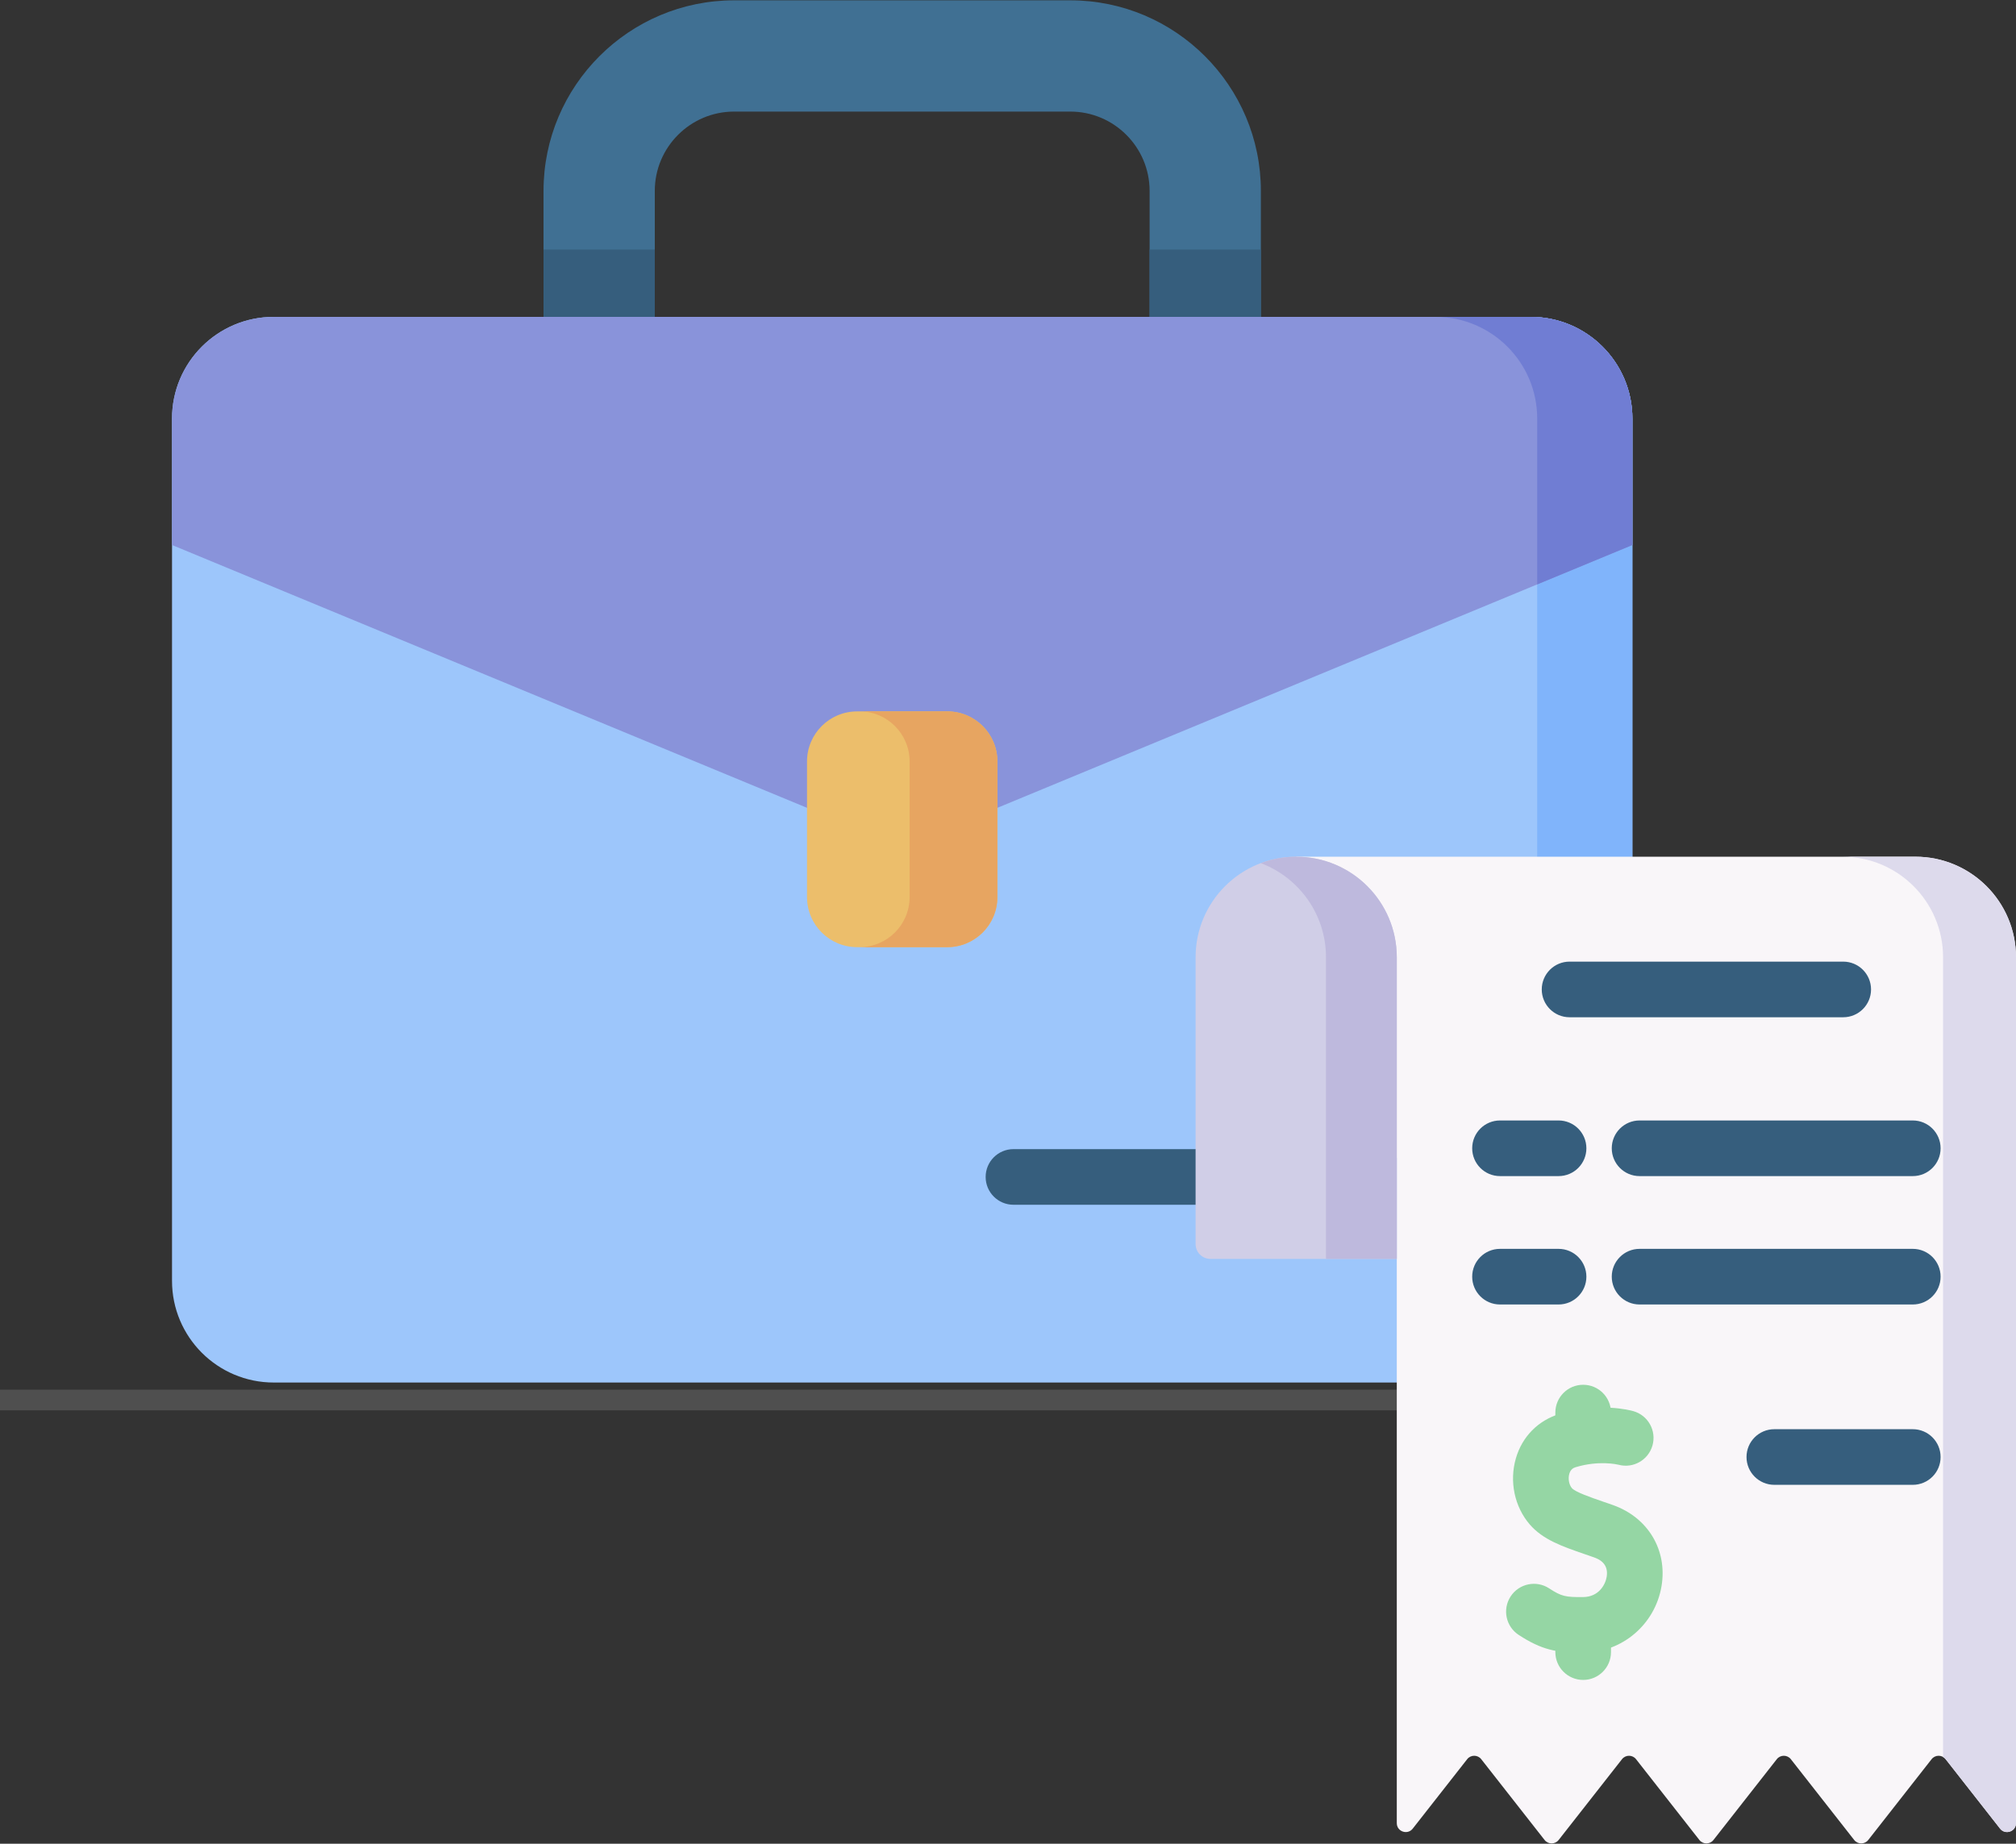 <svg width="293" height="268" viewBox="0 0 293 268" fill="none" xmlns="http://www.w3.org/2000/svg">
<rect x="0" y="0" width="293" height="268" fill="#333333" stroke="none"/>
<line x1="-1.31134e-07" y1="203.5" x2="282" y2="203.5" stroke="#4F4F4F" stroke-width="3"/>
<g clip-path="url(#clip0)">
<path d="M222.463 200.959H39.785C31.619 200.959 25 194.339 25 186.174V60.843C25 52.678 31.619 46.058 39.785 46.058H222.463C230.628 46.058 237.247 52.678 237.247 60.843V186.174C237.247 194.339 230.628 200.959 222.463 200.959Z" fill="#9DC6FB"/>
<path d="M222.463 46.058H208.628C216.793 46.058 223.413 52.678 223.413 60.843V186.174C223.413 194.339 216.793 200.959 208.628 200.959H222.463C230.628 200.959 237.247 194.339 237.247 186.174V60.842C237.247 52.677 230.628 46.058 222.463 46.058Z" fill="#80B4FB"/>
<path d="M290.684 265.802L282.773 255.708C282.254 255.045 281.251 255.045 280.733 255.708L271.525 267.456C271.006 268.117 270.004 268.118 269.485 267.456L260.276 255.707C259.757 255.045 258.755 255.045 258.236 255.707L249.027 267.456C248.508 268.117 247.506 268.117 246.987 267.456L237.777 255.707C237.259 255.045 236.257 255.045 235.738 255.707L226.528 267.456C226.009 268.117 225.007 268.117 224.488 267.456L215.277 255.706C214.758 255.045 213.756 255.045 213.238 255.706L205.322 265.803C204.563 266.772 203.006 266.235 203.006 265.004V168.318L188.384 124.528H213.402H278.378C286.453 124.528 293 131.074 293 139.15V265.003C293 266.234 291.444 266.771 290.684 265.802Z" fill="#F9F6F9"/>
<path d="M278.378 124.528H267.779C275.854 124.528 282.401 131.074 282.401 139.15V255.393C282.538 255.473 282.667 255.573 282.773 255.708L290.684 265.802C291.444 266.771 293 266.234 293 265.003V139.15C293 131.074 286.453 124.528 278.378 124.528Z" fill="#DDDAEC"/>
<path d="M229.787 240.232C226.256 240.232 224.049 239.821 220.722 237.644C218.854 236.421 218.33 233.916 219.552 232.048C220.775 230.179 223.28 229.656 225.149 230.878C226.97 232.07 227.566 232.16 230.066 232.145C232.396 232.13 233.324 230.3 233.506 229.222C233.737 227.845 233.136 226.893 231.719 226.391C231.245 226.224 230.784 226.065 230.336 225.911C227.069 224.785 224.247 223.813 222.328 221.585C220.109 219.007 219.339 215.32 220.318 211.962C221.237 208.809 223.56 206.459 226.694 205.515C232.384 203.802 236.88 204.973 237.374 205.114C239.523 205.72 240.774 207.953 240.167 210.102C239.565 212.238 237.355 213.489 235.218 212.906C235.087 212.875 232.397 212.242 229.025 213.258C228.666 213.366 228.272 213.566 228.08 214.225C227.875 214.927 228.037 215.822 228.454 216.307C228.947 216.879 231.177 217.648 232.97 218.266C233.438 218.427 233.92 218.593 234.414 218.767C239.523 220.573 242.363 225.313 241.48 230.562C240.545 236.126 235.767 240.191 230.12 240.229C230.008 240.231 229.896 240.232 229.787 240.232Z" fill="#95D6A4"/>
<path d="M230.093 244.187C227.86 244.187 226.05 242.377 226.05 240.144V237.098C226.05 234.865 227.86 233.055 230.093 233.055C232.326 233.055 234.136 234.865 234.136 237.098V240.144C234.136 242.377 232.327 244.187 230.093 244.187Z" fill="#95D6A4"/>
<path d="M230.093 212.179C227.86 212.179 226.05 210.369 226.05 208.136V205.328C226.05 203.095 227.86 201.285 230.093 201.285C232.326 201.285 234.136 203.095 234.136 205.328V208.136C234.136 210.369 232.327 212.179 230.093 212.179Z" fill="#95D6A4"/>
<path d="M267.889 147.864H228.118C225.885 147.864 224.075 146.054 224.075 143.821C224.075 141.588 225.885 139.778 228.118 139.778H267.889C270.122 139.778 271.932 141.588 271.932 143.821C271.932 146.054 270.122 147.864 267.889 147.864Z" fill="#365E7D"/>
<path d="M226.518 170.953H218.007C215.774 170.953 213.964 169.143 213.964 166.91C213.964 164.677 215.774 162.867 218.007 162.867H226.518C228.751 162.867 230.561 164.677 230.561 166.91C230.561 169.143 228.751 170.953 226.518 170.953Z" fill="#365E7D"/>
<path d="M277.999 170.953H238.292C236.059 170.953 234.249 169.143 234.249 166.91C234.249 164.677 236.059 162.867 238.292 162.867H277.999C280.232 162.867 282.042 164.677 282.042 166.91C282.042 169.143 280.232 170.953 277.999 170.953Z" fill="#365E7D"/>
<path d="M226.518 189.615H218.007C215.774 189.615 213.964 187.805 213.964 185.572C213.964 183.339 215.774 181.529 218.007 181.529H226.518C228.751 181.529 230.561 183.339 230.561 185.572C230.561 187.805 228.751 189.615 226.518 189.615Z" fill="#365E7D"/>
<path d="M277.999 189.615H238.292C236.059 189.615 234.249 187.805 234.249 185.572C234.249 183.339 236.059 181.529 238.292 181.529H277.999C280.232 181.529 282.042 183.339 282.042 185.572C282.042 187.805 280.232 189.615 277.999 189.615Z" fill="#365E7D"/>
<path d="M277.999 215.829H257.876C255.643 215.829 253.833 214.019 253.833 211.786C253.833 209.553 255.643 207.743 257.876 207.743H277.999C280.232 207.743 282.042 209.553 282.042 211.786C282.042 214.019 280.232 215.829 277.999 215.829Z" fill="#365E7D"/>
<path d="M179.153 175.119H147.295C145.062 175.119 143.252 173.309 143.252 171.076C143.252 168.843 145.062 167.033 147.295 167.033H179.153C181.386 167.033 183.196 168.843 183.196 171.076C183.196 173.309 181.386 175.119 179.153 175.119Z" fill="#365E7D"/>
<path d="M203.007 182.99H175.925C174.731 182.99 173.763 182.022 173.763 180.828V139.15C173.763 131.074 180.309 124.528 188.385 124.528C196.46 124.528 203.007 131.074 203.007 139.15V182.99Z" fill="#D0CEE7"/>
<path d="M188.384 124.528C186.573 124.528 184.84 124.86 183.239 125.462C188.775 127.544 192.716 132.886 192.716 139.15V182.99H203.006V139.15C203.006 131.074 196.46 124.528 188.384 124.528Z" fill="#BEB9DD"/>
<path d="M138.538 120.079L237.247 79.219V60.842C237.247 52.677 230.628 46.058 222.463 46.058H39.785C31.619 46.058 25 52.677 25 60.843V79.219L123.709 120.08C128.457 122.044 133.79 122.044 138.538 120.079Z" fill="#8993DA"/>
<path d="M222.463 46.058H208.628C216.793 46.058 223.413 52.678 223.413 60.843V84.945L237.247 79.219V60.842C237.247 52.677 230.628 46.058 222.463 46.058Z" fill="#707DD3"/>
<path d="M137.673 137.676H124.575C120.551 137.676 117.289 134.414 117.289 130.39V110.69C117.289 106.666 120.551 103.405 124.575 103.405H137.673C141.696 103.405 144.958 106.666 144.958 110.69V130.39C144.958 134.414 141.696 137.676 137.673 137.676Z" fill="#ECBE6B"/>
<path d="M137.673 103.404H124.916C128.94 103.404 132.202 106.666 132.202 110.689V130.39C132.202 134.414 128.94 137.675 124.916 137.675H137.673C141.696 137.675 144.958 134.414 144.958 130.39V110.689C144.958 106.666 141.696 103.404 137.673 103.404Z" fill="#E7A561"/>
<path d="M95.166 46.058V27.748C95.166 21.391 100.337 16.219 106.694 16.219H155.552C161.909 16.219 167.081 21.391 167.081 27.748V46.058H183.252V27.748C183.252 12.474 170.826 0.048 155.552 0.048H106.694C91.42 0.048 78.994 12.474 78.994 27.748V46.058H95.166Z" fill="#407093"/>
<path d="M78.995 36.27H95.166V46.058H78.995V36.27Z" fill="#365E7D"/>
<path d="M167.081 36.27H183.252V46.058H167.081V36.27Z" fill="#365E7D"/>
</g>
<defs>
<clipPath id="clip0">
<rect width="268" height="268" fill="white" transform="translate(25)"/>
</clipPath>
</defs>
</svg>
